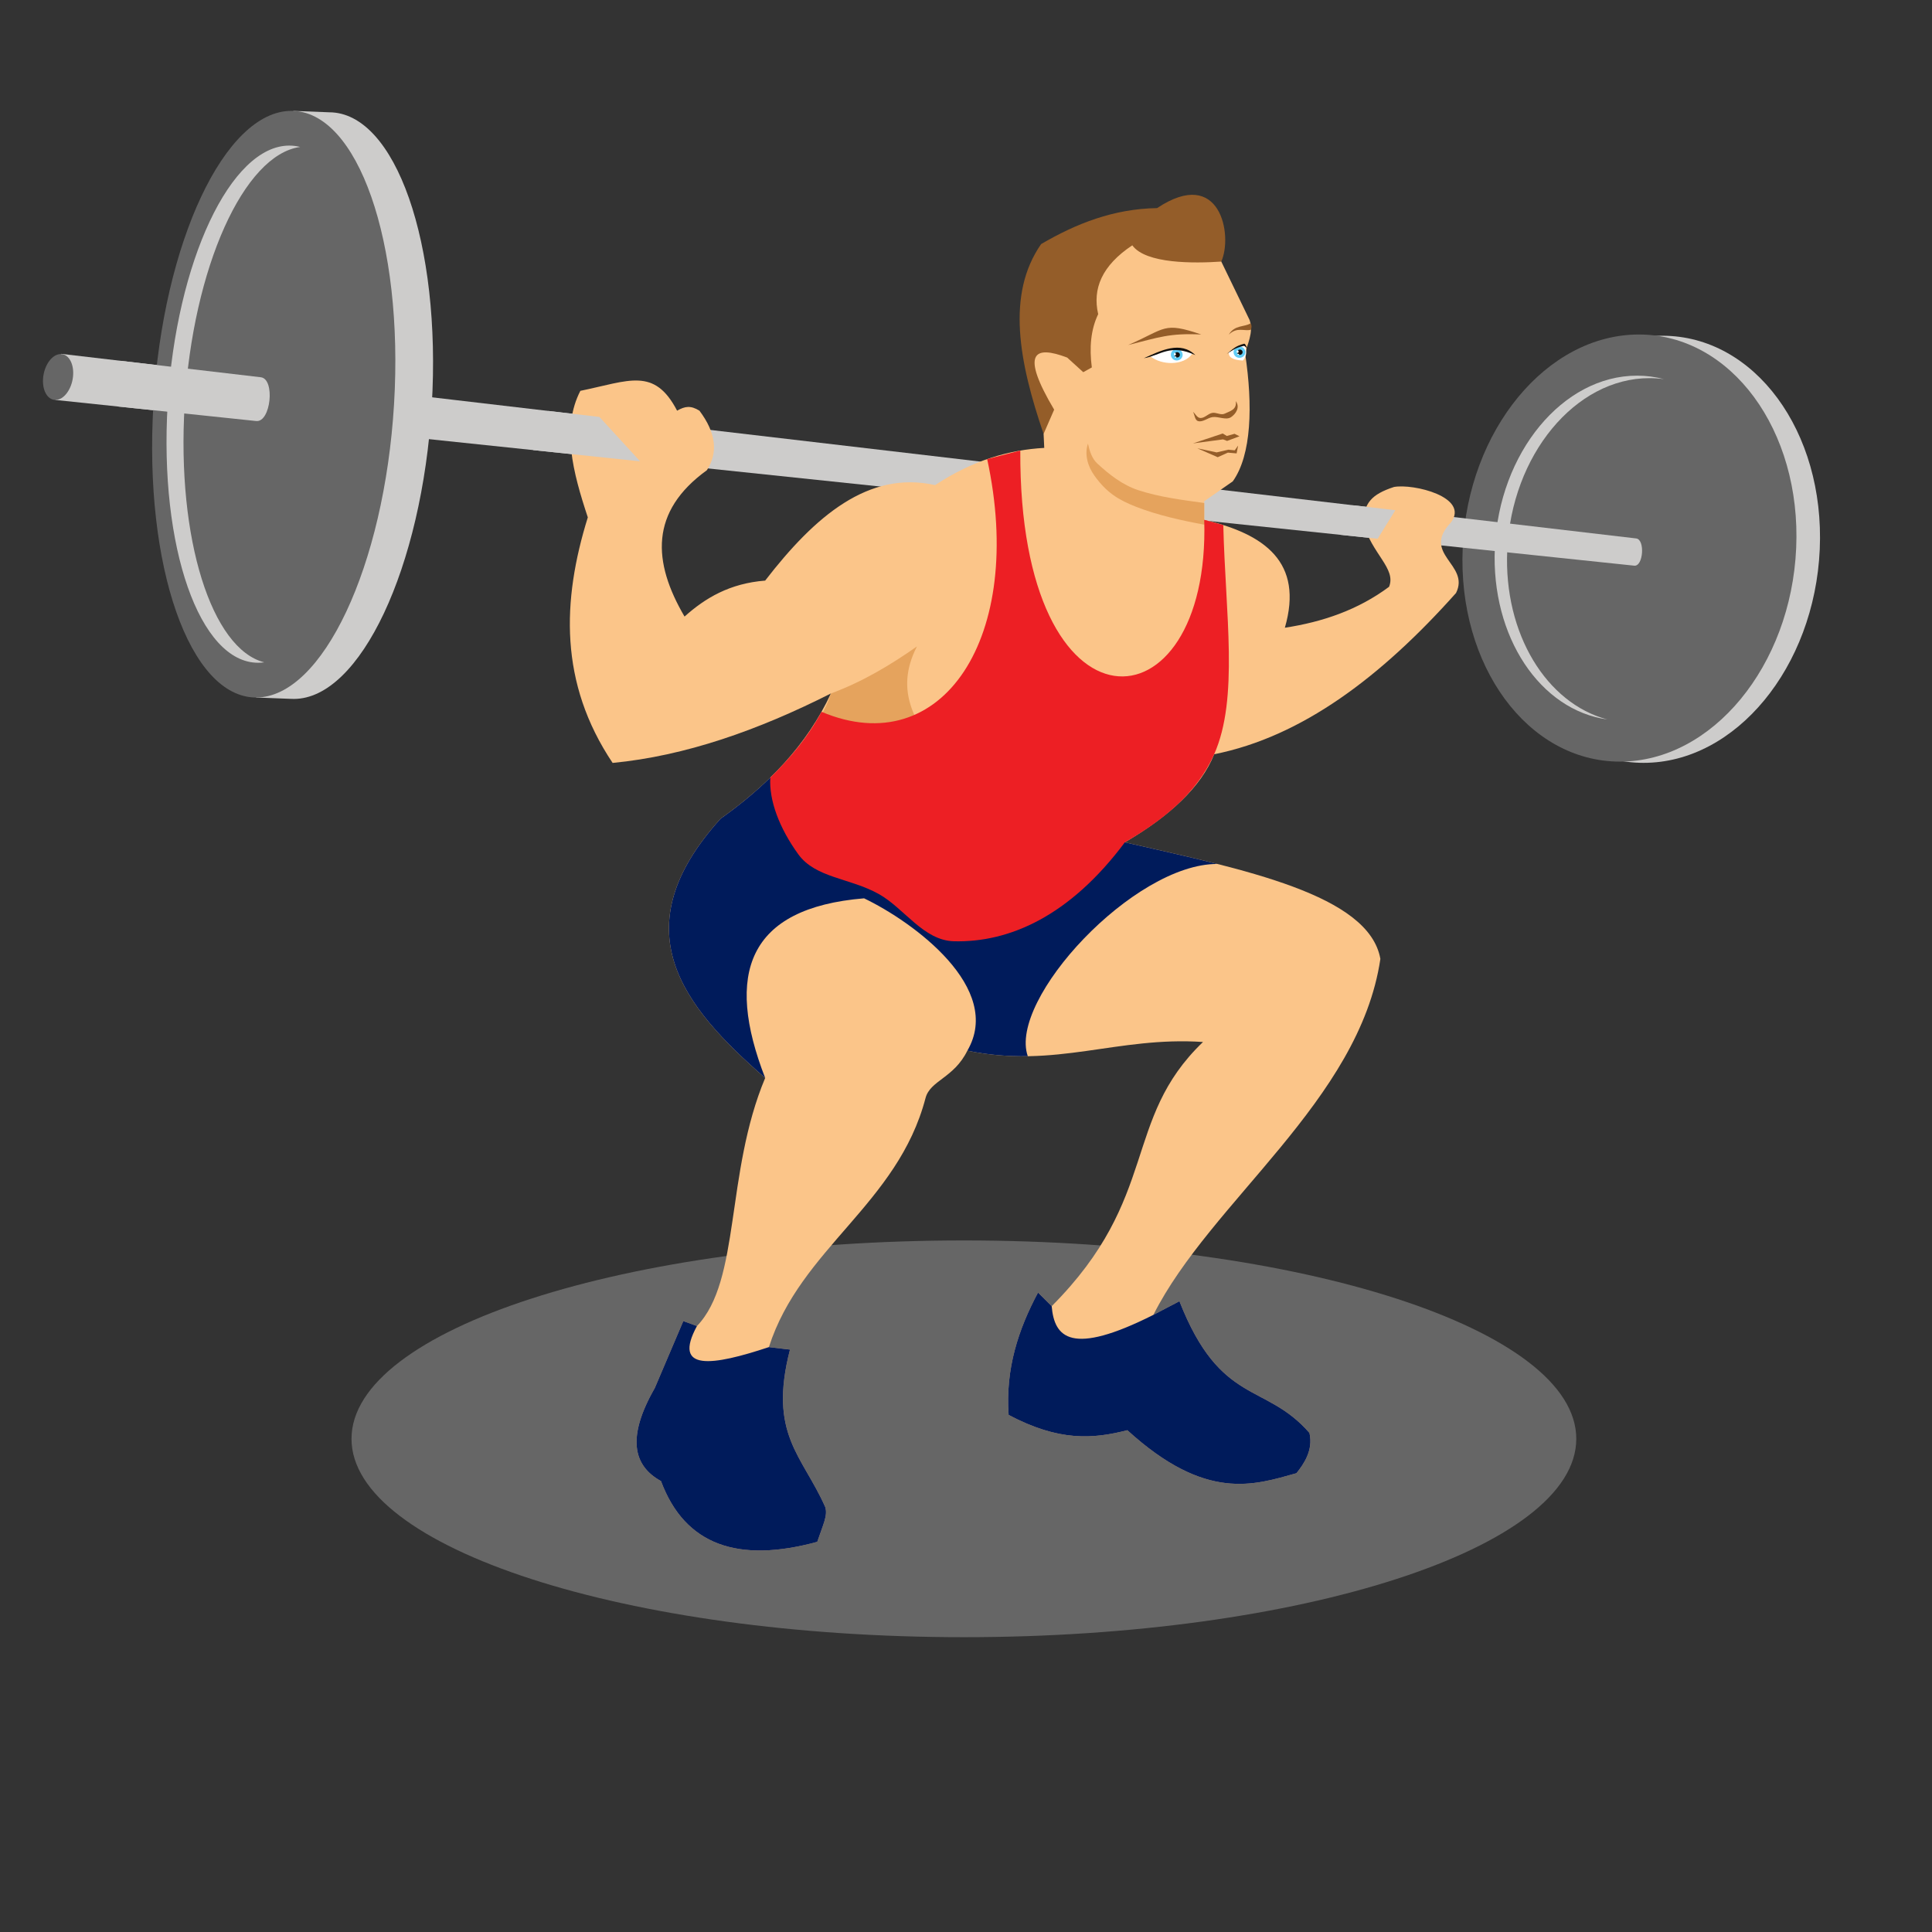 <?xml version="1.0" encoding="UTF-8" standalone="no"?>
<!-- Created with Inkscape (http://www.inkscape.org/) -->

<svg
   xmlns:dc="http://purl.org/dc/elements/1.1/"
   xmlns:cc="http://creativecommons.org/ns#"
   xmlns:rdf="http://www.w3.org/1999/02/22-rdf-syntax-ns#"
   xmlns:svg="http://www.w3.org/2000/svg"
   xmlns="http://www.w3.org/2000/svg"
   xmlns:sodipodi="http://sodipodi.sourceforge.net/DTD/sodipodi-0.dtd"
   xmlns:inkscape="http://www.inkscape.org/namespaces/inkscape"
   version="1.1"
   id="svg89052"
   xml:space="preserve"
   width="800"
   height="800"
   viewBox="0 0 800 800"
   sodipodi:docname="weight-lifter-publicdomainvectors.org.svg"
   inkscape:version="0.92.4 (5da689c313, 2019-01-14)"><rect x="0" y="0" width="800" height="800" fill="#333333" stroke="none"/><defs
     id="defs89056"><clipPath
       clipPathUnits="userSpaceOnUse"
       id="clipPath89068"><path
         d="M 0,600 H 600 V 0 H 0 Z"
         id="path89066"
         inkscape:connector-curvature="0" /></clipPath></defs><sodipodi:namedview
     pagecolor="#111"
     bordercolor="#666666"
     borderopacity="1"
     objecttolerance="10"
     gridtolerance="10"
     guidetolerance="10"
     inkscape:pageopacity="0"
     inkscape:pageshadow="2"
     inkscape:window-width="1920"
     inkscape:window-height="1018"
     id="namedview89054"
     showgrid="false"
     inkscape:zoom="1.0013867"
     inkscape:cx="400"
     inkscape:cy="400"
     inkscape:window-x="-8"
     inkscape:window-y="-8"
     inkscape:window-maximized="1"
     inkscape:current-layer="g89060" /><g
     id="g89060"
     inkscape:groupmode="layer"
     inkscape:label="weight-lifter-publicdomainvectors.org"
     transform="matrix(1.333,0,0,-1.333,0,800)"><g
       id="g89062"><g
         id="g89064"
         clip-path="url(#clipPath89068)"><path
           d="m 299.421,91.577 c 104.774,0 190.229,27.683 190.229,61.623 0,33.941 -85.455,61.623 -190.229,61.623 -104.774,0 -190.229,-27.682 -190.229,-61.623 0,-33.94 85.455,-61.623 190.229,-61.623"
           style="fill:#666666;fill-opacity:1;fill-rule:evenodd;stroke:none"
           id="path89070"
           inkscape:connector-curvature="0" /><path
           d="m 516.411,495.856 c 28.606,0 50.485,-29.7 48.871,-66.338 -1.618,-36.637 -26.117,-66.336 -54.724,-66.336 -28.606,0 -50.488,29.699 -48.87,66.336 1.616,36.638 26.118,66.338 54.723,66.338"
           style="fill:#cdcccb;fill-opacity:1;fill-rule:evenodd;stroke:none"
           id="path89072"
           inkscape:connector-curvature="0" /><path
           d="m 509.092,496.242 c 28.605,0 50.486,-29.701 48.868,-66.338 -1.616,-36.638 -26.115,-66.339 -54.723,-66.339 -28.605,0 -50.485,29.701 -48.87,66.339 1.618,36.637 26.117,66.338 54.725,66.338"
           style="fill:#666666;fill-opacity:1;fill-rule:evenodd;stroke:none"
           id="path89074"
           inkscape:connector-curvature="0" /><path
           d="m 508.528,483.458 c 2.882,0 5.679,-0.375 8.366,-1.085 -1.478,0.204 -2.984,0.314 -4.513,0.314 -23.095,0 -42.874,-23.977 -44.178,-53.554 -1.143,-25.886 12.243,-47.482 31.083,-52.47 -20.834,2.892 -36.155,25.623 -34.935,53.241 1.303,29.577 21.082,53.554 44.177,53.554"
           style="fill:#cdcccb;fill-opacity:1;fill-rule:evenodd;stroke:none"
           id="path89076"
           inkscape:connector-curvature="0" /><path
           d="m 18.944,490.238 489.318,-57.349 c 2.804,-0.328 2.207,-8.753 -0.602,-8.458 L 17.225,475.91 Z"
           style="fill:#cdcccb;fill-opacity:1;fill-rule:evenodd;stroke:none"
           id="path89078"
           inkscape:connector-curvature="0" /><path
           d="m 290.476,449.459 c 11.865,7.792 23.067,10.959 33.905,11.559 -0.188,4.034 -0.373,8.069 -0.559,12.102 -0.23,4.972 -4.314,10.428 -4.54,15.401 -0.356,7.688 3.14,14.896 2.786,22.584 9.806,2.043 18.071,15.837 27.876,17.879 8.686,1.81 18.918,-8.13 27.607,-6.321 3.981,-8.218 6.649,-13.729 10.631,-21.949 1.349,-3.95 -0.904,-7.717 -1.385,-10.51 2.397,-15.95 2.006,-31.382 -3.853,-39.588 -2.953,-2.054 -5.907,-4.111 -8.862,-6.165 v -5.779 c 18.787,-4.431 30.931,-13.155 25.043,-33.52 11.722,1.792 22.701,5.528 32.366,12.715 2.311,5.714 -5.396,10.177 -8.093,20.033 0.427,5.926 2.517,8.659 9.632,10.981 6.006,1.091 23.469,-3.114 17.723,-10.981 -9.472,-9.92 6.005,-13.003 1.542,-21.96 -23.185,-25.992 -47.835,-44.647 -75.131,-50.086 -4.073,-10.217 -13.868,-19.223 -27.739,-27.356 37.023,-8.439 75.843,-16.262 79.37,-36.217 -6.526,-44.046 -52.807,-75.363 -70.508,-110.575 2.697,1.412 5.393,2.824 8.089,4.236 12.78,-32.555 26.645,-25.106 40.385,-40.901 1.285,-5.395 -1.862,-9.825 -4.043,-12.524 -13.091,-3.638 -28.004,-8.978 -52.524,13.357 -10.705,-2.744 -21.197,-3.54 -36.875,4.751 -1.028,14.319 3.034,26.583 9.133,38.014 1.415,-1.412 2.827,-2.825 4.24,-4.237 33.777,33.906 21.704,57.793 47.004,82.067 -26.712,1.798 -45.72,-8.351 -73.202,-2.7 -4.214,-8.561 -11.548,-9.206 -12.995,-14.727 -8.637,-32.937 -38.822,-46.64 -48.65,-77.354 2.182,-0.256 4.364,-0.514 6.549,-0.77 -6.805,-26.382 3.841,-32.827 10.955,-48.918 0.837,-2.652 -0.703,-5.481 -2.478,-10.801 -24.41,-6.673 -41.09,-1.165 -48.547,18.877 -8.81,4.828 -10.586,13.793 -1.927,28.897 2.955,6.935 5.91,13.871 8.862,20.804 1.412,-0.511 2.827,-1.026 4.237,-1.541 13.615,14.127 8.734,47.326 21.19,77.057 -25.771,22.42 -44.844,46.239 -13.868,80.526 14.666,10.427 26.817,22.835 34.291,38.912 -22.605,-11.417 -45.208,-19.403 -67.811,-21.574 -16.63,24.843 -15.744,50.415 -7.705,76.285 -4.666,14.051 -8.23,27.829 -2.313,39.3 15.116,3.084 22.937,7.474 30.052,-6.165 2.452,1.405 4.227,1.677 6.936,0 5.228,-6.951 5.819,-13.085 2.313,-18.494 -17.794,-12.862 -16.889,-28.493 -6.938,-45.463 6.396,5.741 14.027,10.315 25.043,11.173 15.477,20.055 32.167,34.293 52.786,29.666"
           style="fill:#fbc589;fill-opacity:1;fill-rule:evenodd;stroke:none"
           id="path89080"
           inkscape:connector-curvature="0" /><path
           d="m 374.082,443.896 v -5.224 c 0.539,-0.127 1.071,-0.258 1.598,-0.391 l -1.598,-1.112 c -6.903,1.264 -14.562,2.969 -21.1,5.522 -5.82,2.274 -9.332,4.596 -12.986,9.666 -2.138,2.968 -3.163,6.708 -2.039,9.983 0.481,-2.199 1.224,-4.623 2.89,-6.164 3.713,-3.437 7.909,-6.706 12.715,-8.284 6.625,-2.176 13.586,-3.029 20.52,-3.996"
           style="fill:#e5a35d;fill-opacity:1;fill-rule:evenodd;stroke:none"
           id="path89082"
           inkscape:connector-curvature="0" /><path
           d="m 238.849,181.688 c 2.182,-0.256 4.364,-0.514 6.549,-0.77 -6.805,-26.382 3.841,-32.827 10.955,-48.918 0.837,-2.652 -0.703,-5.481 -2.478,-10.801 -24.41,-6.673 -41.09,-1.165 -48.547,18.877 -8.81,4.828 -10.586,13.793 -1.927,28.897 2.955,6.935 5.91,13.871 8.862,20.804 1.412,-0.511 2.827,-1.026 4.237,-1.541 -7.736,-14.271 4.871,-12.345 22.349,-6.548 m 119.438,10.018 c 2.697,1.412 5.393,2.824 8.089,4.236 12.78,-32.555 26.645,-25.106 40.385,-40.901 1.285,-5.395 -1.862,-9.825 -4.043,-12.524 -13.091,-3.638 -28.004,-8.978 -52.524,13.357 -10.705,-2.744 -21.197,-3.54 -36.875,4.751 -1.028,14.319 3.034,26.583 9.133,38.014 1.415,-1.412 2.827,-2.825 4.24,-4.237 0.835,-9.79 6.05,-15.561 31.595,-2.696"
           style="fill:rgb(0, 27, 91);fill-opacity:1;fill-rule:evenodd;stroke:none"
           id="path89084"
           inkscape:connector-curvature="0" /><path
           d="m 258.113,384.731 c 9.635,3.562 18.371,8.74 26.724,14.613 -7.455,-14.548 0.299,-24.56 7.706,-34.676 -13.23,0.257 -26.458,0.514 -39.688,0.771 0.011,3.251 0.018,6.503 0.026,9.755 2.352,2.57 4.034,5.812 5.232,9.537"
           style="fill:#e5a35d;fill-opacity:1;fill-rule:evenodd;stroke:none"
           id="path89086"
           inkscape:connector-curvature="0" /><path
           d="m 349.425,338.498 c 9.687,-2.208 19.498,-4.375 28.766,-6.726 -25.997,0.128 -65.094,-42.126 -58.921,-59.721 -5.913,-0.096 -12.093,0.345 -18.776,1.718 11.298,19.381 -16.57,39.876 -32.079,47.328 -36.253,-2.993 -43.274,-23.527 -30.725,-55.804 -25.771,22.42 -44.844,46.239 -13.868,80.526 5.555,3.951 10.753,8.187 15.469,12.798 h 0.002 c 36.709,-6.708 73.422,-13.412 110.132,-20.119"
           style="fill:rgb(0, 27, 91);fill-opacity:1;fill-rule:evenodd;stroke:none"
           id="path89088"
           inkscape:connector-curvature="0" /><path
           d="m 239.293,358.617 c -0.461,-7.051 2.787,-15.683 8.671,-23.82 5.384,-7.44 16.059,-7.344 25.036,-12.371 7.919,-4.435 13.842,-14.443 23.36,-14.671 17.105,-0.412 35.883,7.726 53.065,30.743 12.123,7.017 22.402,15.345 27.739,27.356 7.712,17.382 3.485,43.611 2.836,71.199 -1.535,0.406 -4.38,1.213 -5.918,1.619 1.982,-66.368 -57.579,-70.022 -57.141,21.517 -3.428,-0.882 -6.86,-1.762 -10.291,-2.646 12,-55.238 -13.952,-94.351 -51.462,-78.503 -4.218,-7.852 -9.772,-14.413 -15.895,-20.423"
           style="fill:#ed1f24;fill-opacity:1;fill-rule:evenodd;stroke:none"
           id="path89090"
           inkscape:connector-curvature="0" /><path
           d="m 420.747,443.146 12.694,-1.489 -5.495,-8.858 -11.664,1.224 z m -250.419,29.349 15.876,-1.861 12.636,-13.788 -33.272,3.493 z"
           style="fill:#cdcccb;fill-opacity:1;fill-rule:evenodd;stroke:none"
           id="path89092"
           inkscape:connector-curvature="0" /><path
           d="m 324.179,465.366 c -7.639,22.323 -11.65,43.334 -0.766,58.967 10.903,6.375 22.551,10.966 36.025,11.173 19.666,13.114 23.601,-8.46 19.937,-16.61 -8.4,-0.573 -23.479,-0.744 -27.642,5.051 -9.489,-6.315 -12.41,-13.526 -10.595,-21.384 -2.303,-4.785 -2.785,-10.38 -1.977,-16.548 l -2.661,-1.477 c -1.663,1.513 -3.329,3.028 -4.995,4.541 -10.327,3.917 -14.53,1.486 -4.046,-16.182 -1.094,-2.51 -2.187,-5.02 -3.28,-7.531"
           style="fill:#945d29;fill-opacity:1;fill-rule:evenodd;stroke:none"
           id="path89094"
           inkscape:connector-curvature="0" /><path
           d="m 373.161,496.243 c -11.912,4.062 -10.913,1.836 -22.73,-3.275 9.565,2.391 12.853,3.747 22.73,3.275"
           style="fill:#945d29;fill-opacity:1;fill-rule:evenodd;stroke:none"
           id="path89096"
           inkscape:connector-curvature="0" /><path
           d="m 388.455,499.696 c -2.049,-1.231 -4.851,-0.382 -6.756,-3.491 2.655,2.521 4.804,0.949 6.902,1.524 0.239,0.8 0.258,1.49 -0.146,1.967"
           style="fill:#945d29;fill-opacity:1;fill-rule:evenodd;stroke:none"
           id="path89098"
           inkscape:connector-curvature="0" /><path
           d="m 385.031,464.627 -1.543,0.77 -2.408,-0.673 -1.251,0.77 -9.246,-3.082 9.341,1.253 1.255,-0.482 z"
           style="fill:#945d29;fill-opacity:1;fill-rule:evenodd;stroke:none"
           id="path89100"
           inkscape:connector-curvature="0" /><path
           d="m 370.334,490.267 c -2.655,-3.871 -9.623,-3.529 -12.862,-0.87 0.985,0.439 1.971,0.881 2.957,1.32 0.802,0.227 1.605,0.454 2.408,0.679 0.535,0.053 1.068,0.104 1.602,0.157 0.846,0.054 1.692,0.108 2.537,0.162 1.119,-0.483 2.238,-0.965 3.358,-1.448"
           style="fill:#ffffff;fill-opacity:1;fill-rule:evenodd;stroke:none"
           id="path89102"
           inkscape:connector-curvature="0" /><path
           d="m 384.6,461.737 -0.459,-2.431 -2.719,0.24 -3.156,-1.421 -6.333,2.77 5.995,-1.277 3.662,0.843 1.853,-0.192 h 0.12 z"
           style="fill:#945d29;fill-opacity:1;fill-rule:evenodd;stroke:none"
           id="path89104"
           inkscape:connector-curvature="0" /><path
           d="m 365.543,488.173 c 1.009,0 1.832,0.795 1.832,1.77 0,0.974 -0.823,1.769 -1.832,1.769 -1.008,0 -1.828,-0.795 -1.828,-1.769 0,-0.975 0.82,-1.77 1.828,-1.77"
           style="fill:#60ccf5;fill-opacity:1;fill-rule:evenodd;stroke:none"
           id="path89106"
           inkscape:connector-curvature="0" /><path
           d="m 371.313,489.843 c -4.608,4.511 -10.691,1.426 -15.991,-0.97 5.29,0.873 8.072,4.609 15.991,0.97"
           style="fill:#110f0d;fill-opacity:1;fill-rule:evenodd;stroke:none"
           id="path89108"
           inkscape:connector-curvature="0" /><path
           d="m 365.672,489.098 c 0.474,0 0.862,0.373 0.862,0.833 0,0.457 -0.388,0.831 -0.862,0.831 -0.475,0 -0.861,-0.374 -0.861,-0.831 0,-0.46 0.386,-0.833 0.861,-0.833"
           style="fill:#110f0d;fill-opacity:1;fill-rule:evenodd;stroke:none"
           id="path89110"
           inkscape:connector-curvature="0" /><path
           d="m 364.967,489.703 c 0.176,0 0.32,0.178 0.32,0.397 0,0.218 -0.144,0.397 -0.32,0.397 -0.176,0 -0.319,-0.179 -0.319,-0.397 0,-0.219 0.143,-0.397 0.319,-0.397"
           style="fill:#ffffff;fill-opacity:1;fill-rule:evenodd;stroke:none"
           id="path89112"
           inkscape:connector-curvature="0" /><path
           d="m 365.162,489.04 c 0.136,0 0.243,0.089 0.243,0.198 0,0.11 -0.107,0.2 -0.243,0.2 -0.133,0 -0.242,-0.09 -0.242,-0.2 0,-0.109 0.109,-0.198 0.242,-0.198"
           style="fill:#ffffff;fill-opacity:1;fill-rule:evenodd;stroke:none"
           id="path89114"
           inkscape:connector-curvature="0" /><path
           d="m 386.431,493.367 c 1.06,-2.121 0.865,-3.833 -0.351,-5.214 -3.207,0.162 -4.53,1.074 -4.362,2.586 1.57,0.876 3.142,1.753 4.713,2.628"
           style="fill:#ffffff;fill-opacity:1;fill-rule:evenodd;stroke:none"
           id="path89116"
           inkscape:connector-curvature="0" /><path
           d="m 385.019,488.992 c 1.007,0 1.831,0.795 1.831,1.77 0,0.976 -0.824,1.769 -1.831,1.769 -1.006,0 -1.829,-0.793 -1.829,-1.769 0,-0.975 0.823,-1.77 1.829,-1.77"
           style="fill:#60ccf5;fill-opacity:1;fill-rule:evenodd;stroke:none"
           id="path89118"
           inkscape:connector-curvature="0" /><path
           d="m 385.149,489.917 c 0.474,0 0.86,0.373 0.86,0.833 0,0.458 -0.386,0.831 -0.86,0.831 -0.474,0 -0.861,-0.373 -0.861,-0.831 0,-0.46 0.387,-0.833 0.861,-0.833"
           style="fill:#110f0d;fill-opacity:1;fill-rule:evenodd;stroke:none"
           id="path89120"
           inkscape:connector-curvature="0" /><path
           d="m 384.441,490.522 c 0.179,0 0.322,0.178 0.322,0.397 0,0.218 -0.143,0.397 -0.322,0.397 -0.175,0 -0.318,-0.179 -0.318,-0.397 0,-0.219 0.143,-0.397 0.318,-0.397"
           style="fill:#ffffff;fill-opacity:1;fill-rule:evenodd;stroke:none"
           id="path89122"
           inkscape:connector-curvature="0" /><path
           d="m 384.64,489.859 c 0.132,0 0.243,0.089 0.243,0.198 0,0.11 -0.111,0.199 -0.243,0.199 -0.136,0 -0.245,-0.089 -0.245,-0.199 0,-0.109 0.109,-0.198 0.245,-0.198"
           style="fill:#ffffff;fill-opacity:1;fill-rule:evenodd;stroke:none"
           id="path89124"
           inkscape:connector-curvature="0" /><path
           d="m 381.083,490.212 c 2.105,1.688 2.729,2.455 5.348,3.155 0.481,0.131 0.625,-1.021 1.226,-1.481 -0.511,0.145 -0.933,0.903 -1.359,0.803 -2.714,-0.628 -3.294,-1.301 -5.215,-2.477"
           style="fill:#110f0d;fill-opacity:1;fill-rule:evenodd;stroke:none"
           id="path89126"
           inkscape:connector-curvature="0" /><path
           d="m 383.89,475.552 c 0.374,-2.754 -1.911,-3.124 -3.466,-3.901 -1.153,-0.574 -2.587,0.466 -3.854,0.24 -1.324,-0.235 -2.368,-1.664 -3.709,-1.588 -0.988,0.054 -1.508,1.284 -2.263,1.926 0.529,-0.963 0.527,-2.605 1.588,-2.89 1.512,-0.405 2.975,1.064 4.528,1.253 1.895,0.231 4.161,-1.086 5.73,0 1.417,0.979 2.843,2.97 1.446,4.96"
           style="fill:#945d29;fill-opacity:1;fill-rule:evenodd;stroke:none"
           id="path89128"
           inkscape:connector-curvature="0" /><path
           d="m 102.234,565.268 c 20.639,0 34.916,-40.794 31.886,-91.116 -3.03,-50.321 -22.219,-91.116 -42.858,-91.116 -0.203,0 -0.403,0.011 -0.604,0.02 l -0.002,-0.008 -11.108,0.433 0.262,4.139 c -14.173,11.993 -22.863,46.199 -20.434,86.532 2.458,40.855 15.567,75.427 31.46,86.991 l 0.289,4.559 z"
           style="fill:#cdcccb;fill-opacity:1;fill-rule:evenodd;stroke:none"
           id="path89130"
           inkscape:connector-curvature="0" /><path
           d="m 18.867,490.165 c 2.551,0 4.255,-3.191 3.802,-7.127 -0.453,-3.936 -2.891,-7.128 -5.444,-7.128 -2.554,0 -4.256,3.192 -3.804,7.128 0.454,3.936 2.892,7.127 5.446,7.127"
           style="fill:#666666;fill-opacity:1;fill-rule:evenodd;stroke:none"
           id="path89132"
           inkscape:connector-curvature="0" /><path
           d="m 90.518,565.713 c 20.641,0 34.916,-40.794 31.888,-91.116 -3.03,-50.322 -22.218,-91.116 -42.858,-91.116 -20.641,0 -34.918,40.794 -31.888,91.116 3.029,50.322 22.216,91.116 42.858,91.116"
           style="fill:#666666;fill-opacity:1;fill-rule:evenodd;stroke:none"
           id="path89134"
           inkscape:connector-curvature="0" /><path
           d="m 89.868,554.923 c 1.149,0 2.275,-0.144 3.376,-0.423 -17.458,-2.391 -33.306,-37.378 -35.884,-80.192 -2.501,-41.563 8.388,-75.751 24.737,-79.902 -0.632,-0.087 -1.264,-0.135 -1.901,-0.135 -18.196,0 -30.781,35.961 -28.111,80.326 2.671,44.364 19.587,80.326 37.783,80.326"
           style="fill:#cdcccb;fill-opacity:1;fill-rule:evenodd;stroke:none"
           id="path89136"
           inkscape:connector-curvature="0" /><path
           d="m 37.538,488.058 43.48,-5.097 c 4.528,-0.529 3.106,-14.073 -1.425,-13.598 l -43.112,4.527 z"
           style="fill:#cdcccb;fill-opacity:1;fill-rule:evenodd;stroke:none"
           id="path89138"
           inkscape:connector-curvature="0" /></g></g></g></svg>